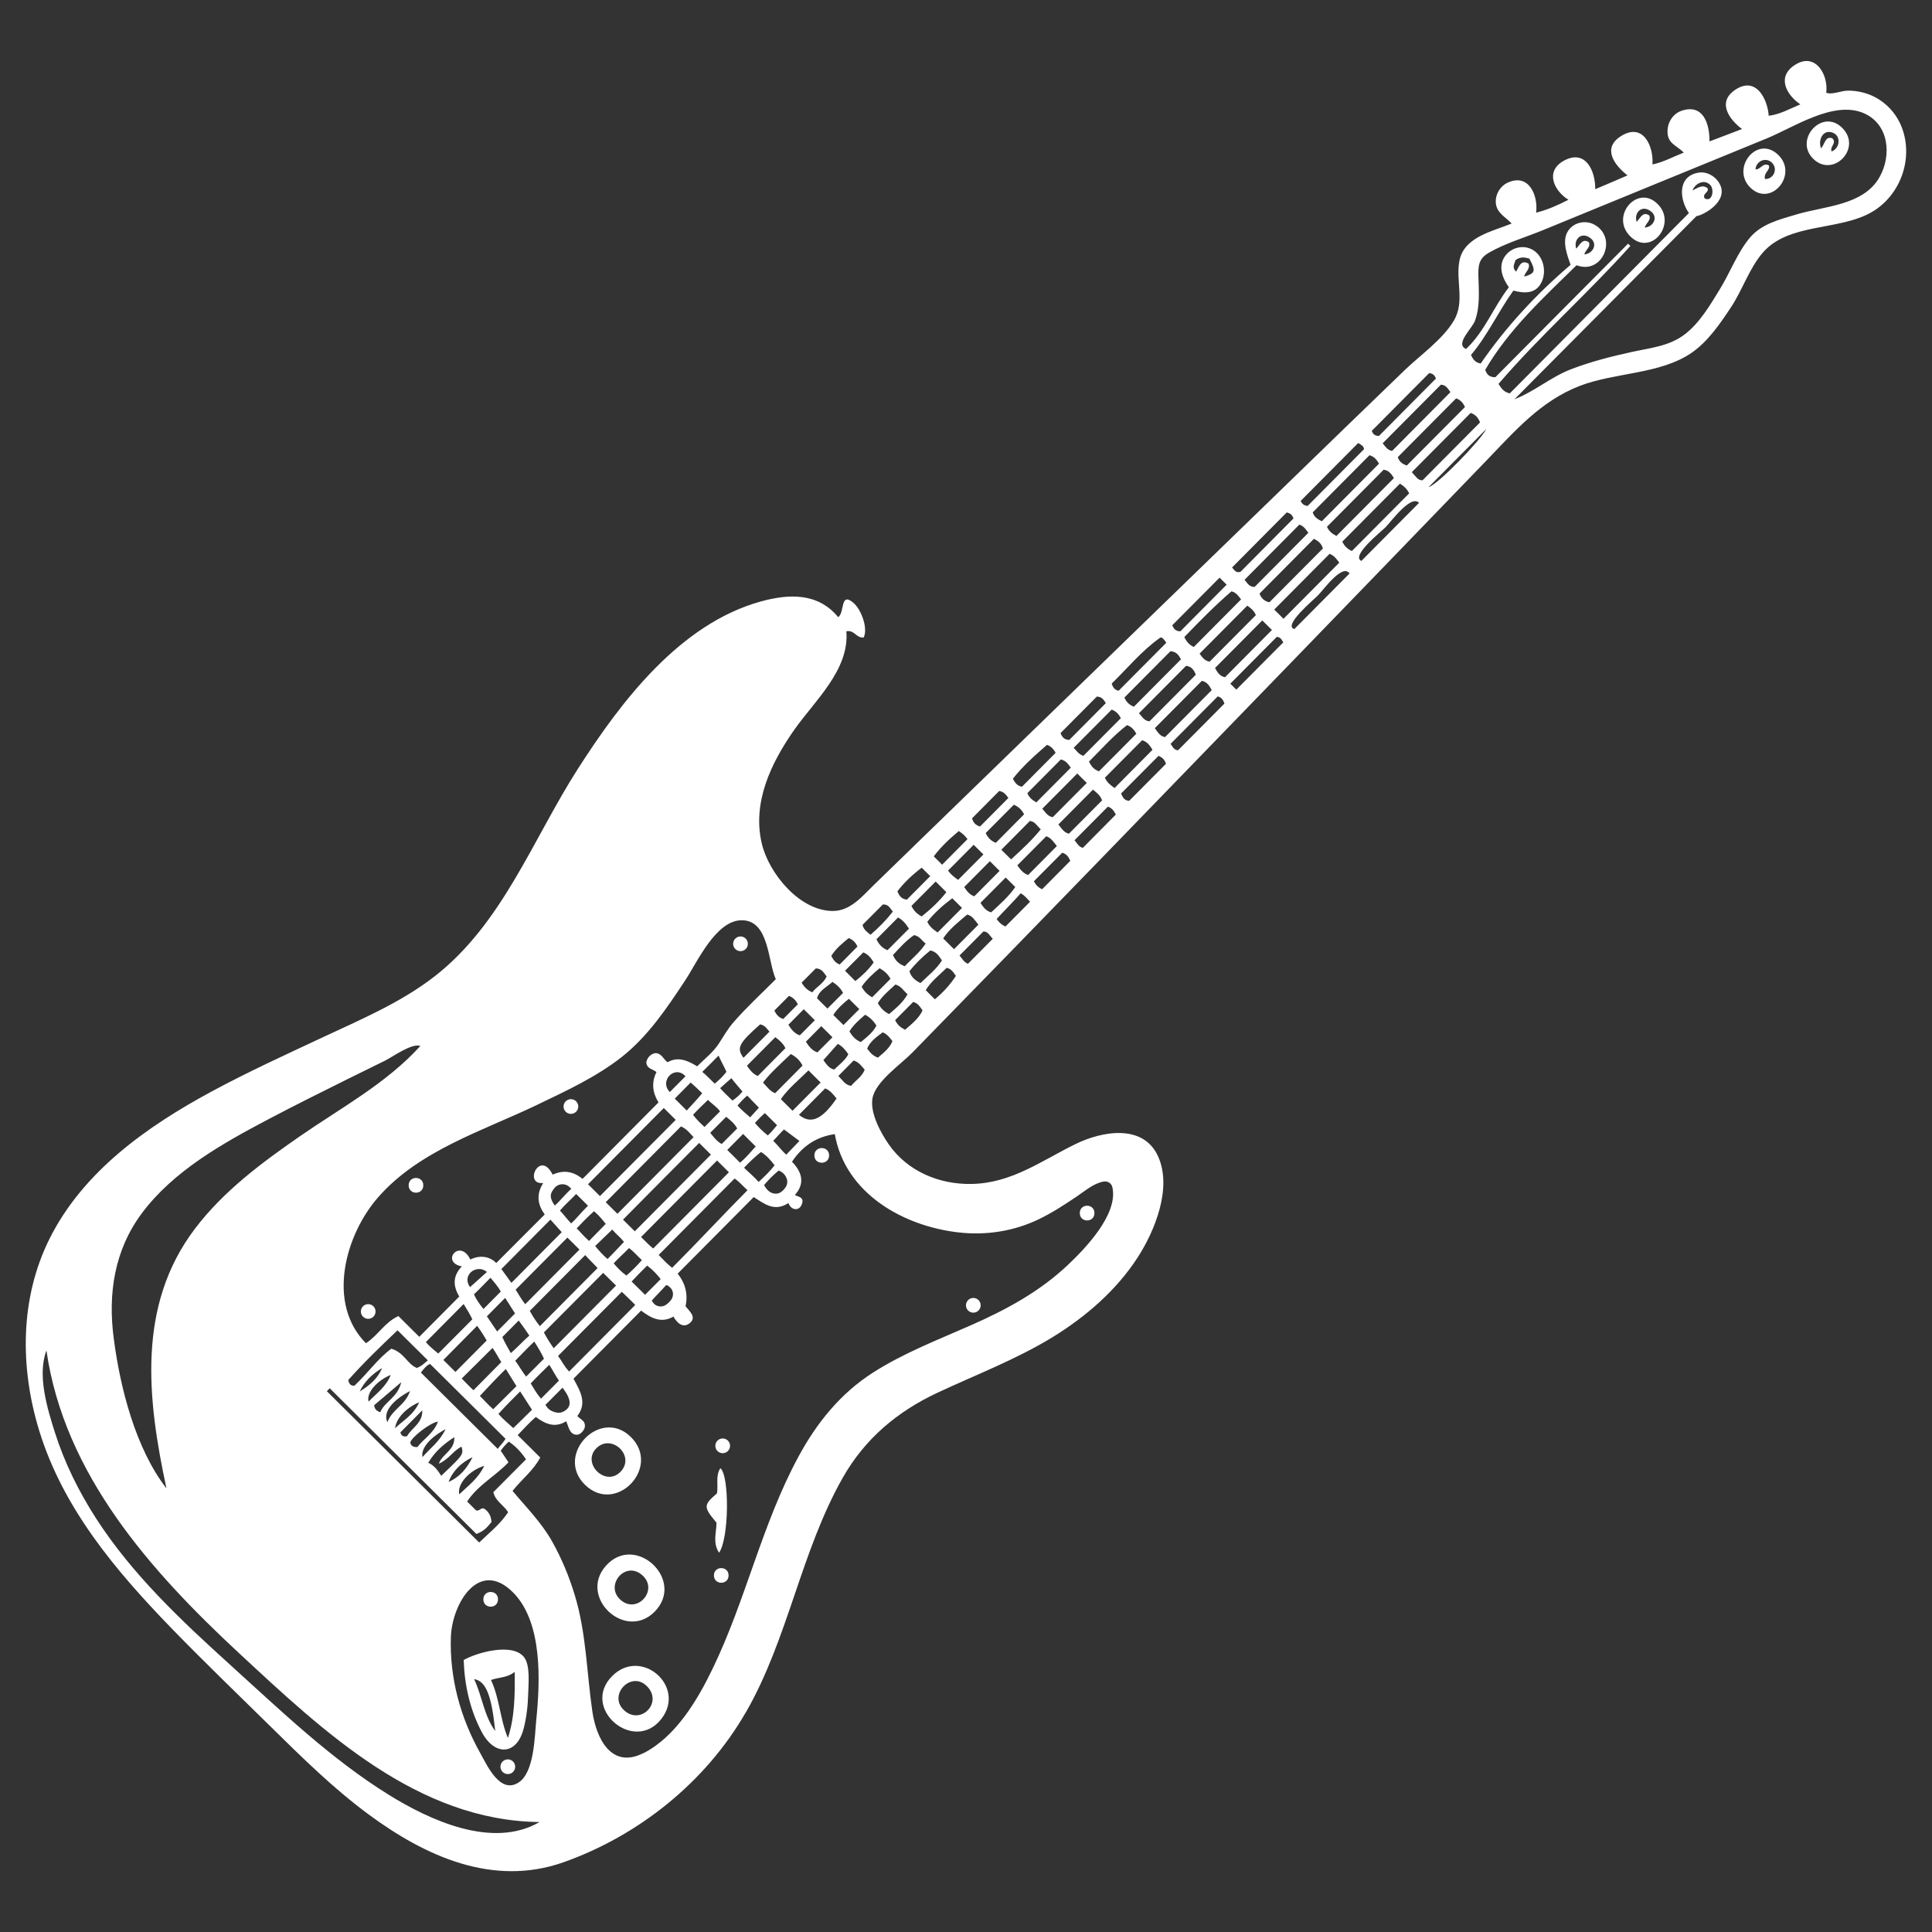 <?xml version="1.0" encoding="UTF-8"?>
<svg width="100pt" height="100pt" version="1.1" viewBox="0 0 100 100" xmlns="http://www.w3.org/2000/svg">
 <rect x="0" y="0" width="100" height="100" fill="#333333" stroke="none"/>
 <path d="m32.645 74.371c-1.578-1.543-3.941 0.934-2.371 2.477 1.609 1.582 3.977-0.91 2.371-2.477zm-1.793 0.605c0.789-0.82 2.07 0.391 1.258 1.211-0.773 0.781-2-0.434-1.258-1.211z" fill="#fff"/>
 <path d="m31.352 81.055c-1.422 1.621 1.004 3.894 2.523 2.375 1.637-1.637-0.996-4.113-2.523-2.375zm0.73 1.719c-0.754-0.73 0.25-1.957 1.105-1.289 0.984 0.766-0.219 2.144-1.105 1.289z" fill="#fff"/>
 <path d="m31.684 86.754c-1.652 1.664 1.137 4.047 2.555 2.207 1.293-1.68-1.055-3.719-2.555-2.207zm0.586 1.738c-0.781-0.777 0.387-2.016 1.199-1.23 0.891 0.859-0.336 2.094-1.199 1.23z" fill="#fff"/>
 <path d="m37.285 75.992c-0.254 0.395-0.105 0.844-0.172 1.301-0.711 0.617-0.711 0.703-0.027 1.52 0 0.504-0.211 1.035 0.133 1.555 0.523-0.738 0.543-4 0.066-4.375z" fill="#fff"/>
 <path d="m84.395 12.246c1.055 1.02 2.363-0.594 1.473-1.613-1.051-1.199-2.582 0.547-1.473 1.613zm1.027-1.328c0.43 0.297 0.176 0.824-0.293 0.863 0.078-0.258 0.336-0.371 0.242-0.625-0.328-0.23-0.457 0.113-0.66 0.328-0.145-0.469 0.254-0.887 0.711-0.566z" fill="#fff"/>
 <path d="m93.836 8.203c1.027 1.043 2.57-0.523 1.523-1.578-1.027-1.043-2.504 0.582-1.523 1.578zm1-1.344c0.484 0.156 0.398 0.828-0.031 0.98-0.113-0.254 0.289-0.43 0.031-0.684-0.371-0.117-0.367 0.285-0.578 0.523-0.164-0.387 0.066-0.988 0.578-0.82z" fill="#fff"/>
 <path d="m90.582 9.695c1.059 1.07 2.504-0.633 1.477-1.66-1.086-1.09-2.477 0.652-1.477 1.66zm1.137-1.27c0.32 0.32 0.086 0.855-0.363 0.84-0.082-0.324 0.266-0.438 0.207-0.695-0.301-0.191-0.422 0.207-0.699 0.199 0.027-0.438 0.539-0.656 0.855-0.344z" fill="#fff"/>
 <path d="m27.094 89.508c0.16-0.602 0.23-1.234 0.246-1.855 0.012-0.504 0.113-1.469-0.219-1.883-0.605-0.758-2.445-0.234-3.121 0.152 0.043 1.301 0.328 2.586 0.941 3.738 0.664 1.242 1.793 1.191 2.152-0.152zm-0.453-2.969c0.012 1.219 0.004 2.332-0.352 3.418-0.41-0.969-0.422-2.027-0.875-3 0.383-0.148 0.816-0.098 1.227-0.418zm-1.008 3.059c-0.582-0.789-0.664-1.777-1.094-2.688 0.617 0.102 0.902 0.836 1.094 2.688z" fill="#fff"/>
 <path d="m38.598 88.645c2.203-3.824 2.852-8.34 5.031-12.172 1.145-2.012 2.824-3.418 4.906-4.391 1.992-0.93 4.062-1.719 5.941-2.867 1.715-1.051 3.316-2.434 4.414-4.137 0.891-1.383 1.781-3.578 1.062-5.203-0.762-1.727-2.914-1.328-4.281-0.66-1.777 0.871-3.301 2.023-5.367 2.066-1.68 0.035-3.324-0.645-4.301-2.047-0.418-0.602-0.977-1.625-0.844-2.383 0.152-0.871 1.473-1.762 2.066-2.371 6.594-6.746 13.148-13.523 19.711-20.297 3.328-3.438 6.656-6.875 9.977-10.32 1.477-1.531 2.824-3.106 4.859-3.891 1.816-0.699 4.148-0.594 5.773-1.703 0.859-0.586 1.496-1.527 2.062-2.383 0.586-0.887 0.945-2.019 1.641-2.816 1.348-1.547 3.938-1.113 5.629-2.09 1.48-0.855 2.172-2.746 1.57-4.359-0.281-0.758-0.867-1.379-1.613-1.695-0.379-0.16-0.793-0.238-1.203-0.234-0.316 0-0.824 0.23-1.105 0.105 0.121-0.922-0.562-2.125-1.625-1.434-0.957 0.621-0.43 1.555 0.285 2.039-0.578 0.242-1.066 0.523-1.637 0.59-0.062-0.879-0.664-2.066-1.734-1.344-0.961 0.648-0.305 1.539 0.352 2.031-0.574 0.219-1.117 0.426-1.684 0.641 0.008-0.871-0.297-1.957-1.426-1.594-0.445 0.145-0.727 0.57-0.746 1.027-0.027 0.684 0.449 0.746 0.84 1.145-0.574 0.227-1.059 0.5-1.621 0.613 0.07-0.918-0.465-2.176-1.605-1.48-1.027 0.629-0.367 1.52 0.316 2.047-0.555 0.242-1.113 0.48-1.672 0.715 0.016-0.898-0.469-2.078-1.59-1.492-1.031 0.539-0.562 1.566 0.203 2.039-0.547 0.281-1.082 0.52-1.672 0.668 0.113-0.887-0.375-2.062-1.477-1.551-0.375 0.172-0.625 0.582-0.613 0.992 0.016 0.566 0.488 0.762 0.824 1.121-0.98 0.402-2.449 0.688-2.699 1.902-0.215 1.051 0.293 2.144-0.297 3.129-0.578 0.973-1.73 1.777-2.539 2.555-1.035 0.996-2.07 1.996-3.102 2.996-7.219 6.996-14.434 14.004-21.648 21.004-0.914 0.887-1.828 1.777-2.742 2.664-0.59 0.574-1.195 1.324-2.094 1.332-1.73 0.012-3.328-1.949-3.691-3.484-0.508-2.133 0.48-4.184 1.68-5.894 1.051-1.5 2.863-3.102 2.695-5.098 0.422-0.086 0.504 0.359 0.898 0.32 0.234-0.484-0.129-1.449-0.531-1.793-0.699-0.594-0.441 0.5-0.789 0.742-1.043-1.273-2.551-1.215-4.008-0.812-4.188 1.16-7.227 5.168-9.457 8.648-2.348 3.66-3.918 8.047-7.457 10.781-1.746 1.348-3.805 2.215-5.789 3.144-1.914 0.895-3.84 1.777-5.703 2.781-3.348 1.805-6.664 4.141-8.406 7.629-1.539 3.086-1.535 6.668-0.539 9.922 1.238 4.043 3.969 7.266 6.859 10.25 1.68 1.73 3.418 3.402 5.137 5.094 1.617 1.59 3.234 3.188 5.062 4.535 2.93 2.164 6.422 3.754 10.062 2.481 3.91-1.379 7.375-4.156 9.449-7.754zm2.125-27.637c0.051 0.148 0.027 0.312-0.059 0.441-0.07 0.105-0.152 0.195-0.254 0.262-0.195 0.125-0.449 0.086-0.625-0.066-0.102-0.086-0.184-0.195-0.234-0.312 0.25-0.289 0.477-0.52 0.754-0.746 0.227 0.09 0.352 0.238 0.418 0.422zm-14.422 17.266c-0.395 0.594-0.945 1.039-1.5 1.566-2.644-2.629-5.266-5.231-7.883-7.832 0.051-0.051 0.098-0.102 0.148-0.152 2.531 2.516 5.062 5.027 7.594 7.543 0.469-0.18 0.609-0.43 0.777-0.617-0.012-0.324-0.152-0.531-0.352-0.68-0.188-0.117-0.27 0.152-0.449 0.07-0.141-0.137-0.293-0.289-0.457-0.453 0.551-0.844 1.461-1.316 2.141-2.031-0.156-0.23-0.273-0.406-0.402-0.598 0.121-0.18 0.25-0.316 0.418-0.473 0.359 0.246 0.633 0.535 0.891 0.918-0.578 0.582-1.141 1.145-1.691 1.699 0.109 0.477 0.535 0.66 0.766 1.039zm-4.156-7.863c-0.266 0.227-0.34 0.301-0.566 0.395-0.496-0.191-0.66-0.805-1.324-0.996-0.691 0.5-1.227 1.277-1.906 1.91-0.18 0.02-0.277-0.066-0.324-0.289 0.785-0.883 1.652-1.723 2.551-2.574 0.547 0.539 1.062 1.051 1.57 1.555zm2.184-3.789c-0.457-0.629 0.352-1.227 0.875-0.785-0.305 0.273-0.582 0.523-0.875 0.785zm4.387-4.223c-0.344-0.48-0.195-0.676-0.02-0.902 0.191-0.242 0.547-0.273 0.773-0.062 0.035 0.031 0.066 0.062 0.102 0.098-0.316 0.281-0.582 0.629-0.855 0.867zm5.953-5.875c-0.566-0.582 0.258-1.426 0.812-0.816-0.262 0.262-0.52 0.523-0.812 0.816zm-14.988 16.574c-0.207-0.078-0.289-0.168-0.316-0.363 0.406-0.348 0.84-0.711 1.402-1.191-0.18 0.797-0.863 1-1.086 1.555zm-0.602-0.551c-0.129-0.441 0.41-1.078 1.148-1.383-0.242 0.617-0.734 0.949-1.148 1.383zm-0.461-0.527c0.25-0.527 0.66-0.906 1.156-1.207-0.227 0.551-0.66 0.91-1.156 1.207zm54.32-46.484c-1.004 1.008-1.988 2-2.965 2.984-0.238-0.105-0.383-0.254-0.496-0.484 0.984-0.988 1.969-1.98 2.984-3.004 0.238 0.148 0.379 0.301 0.477 0.504zm0.137-1.098c1.055-1.059 2.055-2.066 3.047-3.066 0.25 0.09 0.387 0.242 0.484 0.492-0.977 0.984-1.965 1.977-2.977 2.996-0.25 0.012-0.355-0.219-0.555-0.422zm-3.754 4.684c-0.949 0.957-1.906 1.918-2.887 2.906-0.191-0.188-0.324-0.324-0.48-0.477 0.969-0.977 1.926-1.938 2.867-2.887 0.242 0.102 0.352 0.262 0.5 0.457zm-18.02 18.102c-0.266-0.078-0.402-0.262-0.551-0.492 0.422-0.426 0.844-0.848 1.305-1.312 0.176 0.176 0.324 0.324 0.496 0.492-0.355 0.516-0.812 0.902-1.25 1.312zm14.535-14.617c-0.816 0.82-1.617 1.629-2.43 2.445-0.262-0.047-0.387-0.238-0.516-0.477 0.801-0.809 1.605-1.613 2.445-2.461 0.195 0.191 0.332 0.324 0.5 0.492zm-3.117 3.113c-0.797 0.801-1.602 1.609-2.414 2.43-0.25-0.031-0.371-0.238-0.531-0.461 0.816-0.82 1.633-1.641 2.434-2.449 0.277 0.066 0.387 0.246 0.512 0.48zm-3.066 3.09c-0.645 0.648-1.289 1.301-1.965 1.98-0.223-0.164-0.391-0.293-0.5-0.535 0.637-0.641 1.281-1.293 1.93-1.941 0.258 0.078 0.395 0.262 0.535 0.496zm-2.609 2.617c-0.562 0.566-1.133 1.141-1.715 1.723-0.254-0.051-0.375-0.258-0.547-0.477 0.586-0.59 1.168-1.176 1.789-1.801 0.207 0.168 0.379 0.297 0.473 0.555zm-2.34 2.363c-0.531 0.535-1.008 1.016-1.488 1.5-0.262-0.09-0.398-0.277-0.559-0.5 0.492-0.496 0.984-0.992 1.496-1.504 0.246 0.074 0.363 0.277 0.551 0.504zm-4.062 4.07c-0.438 0.441-0.844 0.848-1.262 1.27-0.191-0.188-0.367-0.363-0.562-0.559 0.344-0.512 0.809-0.859 1.242-1.234 0.273 0.066 0.387 0.285 0.582 0.523zm-2.492 1.336c0.309 0.055 0.441 0.273 0.605 0.516-0.289 0.457-0.711 0.785-1.113 1.172-0.297-0.156-0.488-0.32-0.57-0.617 0.316-0.395 0.68-0.75 1.078-1.07zm-1.805 1.762c0.305 0.082 0.418 0.328 0.629 0.504-0.242 0.441-0.609 0.723-0.953 1.027-0.27-0.133-0.438-0.316-0.586-0.566 0.238-0.383 0.586-0.66 0.91-0.965zm-1.566 1.566c0.266 0.141 0.434 0.328 0.586 0.559-0.188 0.371-0.508 0.602-0.809 0.855-0.281-0.117-0.441-0.305-0.59-0.551 0.211-0.348 0.512-0.605 0.812-0.863zm-1.602 2.836c-0.27-0.059-0.387-0.262-0.559-0.488 0.246-0.277 0.492-0.555 0.746-0.84 0.234 0.121 0.398 0.309 0.547 0.539-0.18 0.324-0.473 0.539-0.734 0.789zm-0.703 0.672c-0.48 0.484-0.953 0.961-1.453 1.461-0.199-0.195-0.387-0.387-0.605-0.602 0.402-0.574 0.934-0.992 1.43-1.488 0.23 0.234 0.41 0.414 0.629 0.629zm-2.254 2.207c-0.16 0.191-0.281 0.348-0.477 0.531-0.273-0.215-0.473-0.414-0.668-0.648 0.168-0.172 0.281-0.305 0.516-0.508 0.203 0.199 0.406 0.402 0.629 0.625zm-1.105 1.102c-0.277 0.301-0.496 0.578-0.809 0.84-0.227-0.223-0.422-0.418-0.664-0.66 0.285-0.285 0.539-0.543 0.82-0.828 0.223 0.223 0.43 0.426 0.652 0.648zm-1.387 1.336c-1.305 1.312-2.606 2.625-3.918 3.945-0.207-0.164-0.398-0.367-0.629-0.594 1.309-1.316 2.613-2.629 3.934-3.961 0.211 0.211 0.395 0.391 0.613 0.609zm-4.504 4.547c-0.262 0.297-0.523 0.559-0.801 0.797-0.281-0.199-0.461-0.402-0.66-0.629 0.227-0.254 0.523-0.508 0.797-0.793 0.234 0.176 0.438 0.414 0.664 0.625zm-6.555 5.207c0.32-0.328 0.652-0.676 0.984-0.992 0.211 0.332 0.352 0.559 0.504 0.887-0.301 0.305-0.637 0.637-0.926 0.926-0.238-0.305-0.359-0.555-0.562-0.82zm0.062 1.316c-0.398 0.398-0.824 0.816-1.203 1.195-0.289-0.254-0.441-0.445-0.691-0.688 0.441-0.469 0.84-0.906 1.344-1.395 0.207 0.336 0.375 0.602 0.551 0.887zm1.422-2.781c1.023-1.031 2.074-2.082 3.066-3.082 0.254 0.254 0.43 0.426 0.668 0.656-1.07 1.074-2.129 2.144-3.227 3.246-0.207-0.297-0.375-0.559-0.508-0.82zm44.664-44.871c-0.254-0.086-0.391-0.207-0.469-0.434 1.008-1.012 2.019-2.031 3.023-3.043 0.234 0.09 0.352 0.23 0.457 0.449-1 1-1.996 2.004-3.012 3.027zm-0.668 0.652c-0.984 0.992-1.973 1.984-2.977 2.996-0.246-0.133-0.391-0.258-0.488-0.477 0.977-0.984 1.965-1.977 2.934-2.953 0.289 0.043 0.398 0.223 0.531 0.434zm-3.676 3.641c-0.922 0.93-1.855 1.867-2.773 2.789-0.281-0.074-0.422-0.219-0.508-0.453 0.934-0.941 1.867-1.883 2.816-2.836 0.262 0.133 0.395 0.266 0.465 0.5zm-3.469 3.449c-0.805 0.812-1.609 1.621-2.394 2.41-0.27-0.047-0.371-0.219-0.52-0.414 0.812-0.816 1.629-1.641 2.469-2.484 0.211 0.141 0.348 0.273 0.445 0.488zm-3.109 3.086c-0.793 0.801-1.598 1.605-2.394 2.41-0.273-0.016-0.371-0.223-0.547-0.418 0.84-0.844 1.645-1.656 2.438-2.453 0.285 0.043 0.406 0.211 0.504 0.461zm-8.023 8c-0.457 0.566-0.973 1.039-1.539 1.559-0.195-0.191-0.332-0.328-0.504-0.5 0.496-0.496 0.988-0.992 1.477-1.488 0.27 0.027 0.355 0.246 0.566 0.43zm0.078-1.066c0.586-0.59 1.172-1.18 1.809-1.82 0.184 0.18 0.32 0.316 0.492 0.488-0.594 0.598-1.18 1.188-1.762 1.773-0.258-0.047-0.371-0.238-0.539-0.441zm4.867-3.879c-0.641 0.648-1.289 1.301-1.934 1.945-0.25-0.09-0.391-0.242-0.516-0.504 0.641-0.637 1.246-1.332 1.969-1.887 0.238 0.09 0.359 0.234 0.48 0.445zm-7.078 7.098c-0.441 0.445-0.871 0.879-1.309 1.316-0.238-0.078-0.379-0.258-0.523-0.48 0.434-0.438 0.863-0.871 1.328-1.336 0.199 0.195 0.336 0.332 0.504 0.5zm-1.945 1.918c-0.426 0.426-0.836 0.844-1.262 1.27-0.266-0.176-0.422-0.32-0.535-0.551 0.363-0.461 0.801-0.852 1.293-1.219 0.176 0.172 0.324 0.32 0.504 0.5zm-2.484 1.406c0.297 0.055 0.395 0.285 0.602 0.438-0.309 0.473-0.719 0.785-1.082 1.176-0.32-0.125-0.492-0.301-0.609-0.582 0.34-0.371 0.68-0.75 1.09-1.031zm-1.781 1.715c0.25 0.145 0.434 0.309 0.562 0.551-0.32 0.324-0.637 0.641-0.949 0.953-0.246-0.141-0.414-0.301-0.543-0.547 0.25-0.367 0.582-0.668 0.93-0.957zm-1.59 1.582c0.199 0.199 0.371 0.371 0.539 0.535-0.289 0.293-0.543 0.547-0.82 0.824-0.188-0.188-0.348-0.344-0.527-0.523 0.227-0.348 0.512-0.594 0.809-0.836zm-0.852 1.992c-0.266 0.266-0.516 0.52-0.777 0.781-0.273-0.09-0.438-0.301-0.598-0.551 0.258-0.262 0.508-0.512 0.797-0.805 0.223 0.219 0.387 0.383 0.578 0.574zm-1.547 1.465c-0.465 0.465-0.93 0.934-1.418 1.43-0.273-0.102-0.422-0.336-0.629-0.551 0.43-0.555 0.934-0.988 1.441-1.477 0.285 0.156 0.465 0.328 0.605 0.598zm-15.539 14.051c0.266-0.27 0.535-0.539 0.848-0.855 0.227 0.301 0.328 0.457 0.551 0.781-0.309 0.262-0.605 0.602-0.961 0.906-0.16-0.293-0.34-0.594-0.438-0.832zm-1.496 2.754c-0.215-0.199-0.387-0.387-0.605-0.609 0.504-0.508 1.07-1.051 1.594-1.582 0.176 0.246 0.301 0.504 0.453 0.734-0.48 0.488-0.984 0.996-1.441 1.457zm1.641-4.781c0.188 0.289 0.344 0.535 0.512 0.805-0.309 0.309-0.594 0.598-0.926 0.934-0.188-0.277-0.348-0.516-0.531-0.785 0.34-0.344 0.625-0.629 0.945-0.953zm13.934-14.871c0.258-0.258 0.512-0.516 0.758-0.762 0.223 0.09 0.348 0.23 0.461 0.434-0.25 0.25-0.5 0.504-0.758 0.762-0.23-0.066-0.359-0.227-0.461-0.434zm-13.391 14.445c0.902-0.91 1.781-1.793 2.68-2.695 0.262 0.262 0.445 0.441 0.625 0.621-0.934 0.938-1.891 1.902-2.809 2.828-0.246-0.312-0.352-0.543-0.496-0.754zm3.16-3.172c0.203-0.215 0.602-0.633 0.898-0.887 0.273 0.234 0.41 0.41 0.605 0.656-0.285 0.289-0.59 0.605-0.863 0.883-0.277-0.242-0.445-0.461-0.641-0.652zm1.504-1.355c1.309-1.32 2.609-2.629 3.894-3.922 0.316 0.137 0.453 0.359 0.652 0.555-1.312 1.32-2.602 2.617-3.941 3.969-0.234-0.234-0.414-0.41-0.605-0.602zm4.519-4.523c0.25-0.273 0.492-0.5 0.773-0.773 0.172 0.184 0.441 0.344 0.625 0.594-0.258 0.262-0.512 0.516-0.805 0.809-0.211-0.199-0.387-0.355-0.594-0.629zm1.402-1.379c0.215-0.188 0.395-0.359 0.582-0.516 0.164 0.219 0.398 0.477 0.574 0.691-0.16 0.191-0.316 0.332-0.52 0.465-0.227-0.219-0.449-0.422-0.637-0.641zm1.387-1.16c0.477-0.48 0.957-0.965 1.469-1.48 0.234 0.18 0.41 0.332 0.523 0.57-0.48 0.484-0.961 0.965-1.43 1.441-0.27-0.117-0.406-0.312-0.562-0.531zm2.144-2.121c0.258-0.262 0.508-0.512 0.797-0.805 0.219 0.219 0.387 0.383 0.574 0.57-0.266 0.266-0.516 0.52-0.777 0.781-0.27-0.086-0.434-0.293-0.594-0.547zm1.484-1.371c0.102-0.398 0.48-0.566 0.801-0.848 0.25 0.168 0.418 0.324 0.547 0.57-0.262 0.262-0.523 0.527-0.809 0.812-0.172-0.176-0.336-0.336-0.539-0.535zm1.449-1.426c0.324-0.328 0.637-0.641 0.945-0.949 0.258 0.105 0.395 0.285 0.539 0.516-0.266 0.383-0.598 0.688-0.949 0.969-0.211-0.211-0.359-0.359-0.535-0.535zm1.625-1.629c0.375-0.375 0.746-0.75 1.121-1.129 0.254 0.145 0.41 0.336 0.562 0.582-0.363 0.367-0.723 0.727-1.109 1.113-0.289-0.117-0.445-0.305-0.574-0.566zm-17.941 19.234c0.961-0.969 1.914-1.93 2.867-2.887 0.23 0.258 0.434 0.441 0.641 0.672-0.969 0.977-2 2.012-2.988 3.008-0.293-0.375-0.387-0.559-0.52-0.793zm3.383-3.356c0.254-0.254 0.613-0.582 0.883-0.852 0.227 0.262 0.41 0.387 0.609 0.637-0.32 0.332-0.551 0.594-0.852 0.887-0.25-0.211-0.465-0.461-0.641-0.672zm5.383-5.336c0.211 0.211 0.391 0.387 0.609 0.605-1.297 1.305-2.598 2.613-3.941 3.969-0.223-0.223-0.402-0.398-0.609-0.605 1.316-1.332 2.617-2.641 3.941-3.969zm22.012-23.055c0.801-0.809 1.605-1.613 2.383-2.398 0.309 0.027 0.426 0.199 0.543 0.422-0.812 0.82-1.629 1.641-2.438 2.453-0.25-0.105-0.395-0.25-0.488-0.477zm-21.438 22.531c0.262-0.266 0.523-0.527 0.824-0.828 0.227 0.18 0.426 0.34 0.57 0.602-0.266 0.266-0.527 0.531-0.801 0.805-0.246-0.133-0.398-0.336-0.594-0.578zm1.41-1.414c0.184-0.191 0.285-0.332 0.504-0.512 0.16 0.16 0.383 0.406 0.605 0.625-0.168 0.184-0.305 0.34-0.453 0.5-0.266-0.23-0.449-0.379-0.656-0.613zm33.879-33.879c-0.25-0.055-0.344-0.223-0.484-0.398 1.023-1.031 2.023-2.039 3.012-3.031 0.27 0.012 0.352 0.199 0.496 0.383-0.996 1.008-2 2.016-3.023 3.047zm-0.672 0.656c-0.98 0.988-1.965 1.977-2.965 2.984-0.258-0.125-0.402-0.246-0.469-0.461 0.984-0.988 1.969-1.98 2.938-2.957 0.258 0.074 0.367 0.23 0.496 0.434zm-3.66 3.582c-0.949 0.957-1.875 1.887-2.781 2.801-0.273 0-0.367-0.18-0.52-0.371 0.938-0.941 1.875-1.887 2.836-2.856 0.242 0.086 0.336 0.25 0.465 0.426zm-3.481 3.445c-0.812 0.82-1.617 1.629-2.449 2.465-0.223-0.113-0.359-0.246-0.488-0.516 0.777-0.809 1.582-1.629 2.441-2.367 0.258 0.07 0.352 0.242 0.496 0.418zm-6.223 6.148c-0.648 0.656-1.297 1.305-1.938 1.949-0.25-0.078-0.34-0.25-0.504-0.414 0.668-0.672 1.316-1.324 1.965-1.977 0.234 0.082 0.367 0.238 0.477 0.441zm-2.59 2.562c-0.582 0.586-1.168 1.172-1.785 1.797-0.219-0.125-0.379-0.258-0.465-0.477 0.586-0.59 1.172-1.18 1.734-1.746 0.27 0.07 0.371 0.234 0.516 0.426zm-2.418 2.414c-0.484 0.488-0.977 0.98-1.465 1.477-0.254-0.102-0.41-0.262-0.523-0.508 0.48-0.48 0.957-0.965 1.457-1.465 0.266 0.117 0.406 0.266 0.531 0.496zm-2.106 2.078c-0.441 0.445-0.871 0.879-1.309 1.316-0.211-0.148-0.363-0.266-0.523-0.48 0.434-0.438 0.863-0.871 1.328-1.336 0.199 0.199 0.336 0.332 0.504 0.5zm-1.918 1.953c-0.379 0.484-0.812 0.883-1.277 1.254-0.258-0.129-0.418-0.312-0.531-0.543 0.414-0.414 0.816-0.82 1.254-1.262 0.223 0.219 0.371 0.367 0.555 0.551zm22.387-23.613c-0.215-0.012-0.305-0.09-0.367-0.266 0.988-0.996 1.992-2.004 2.969-2.988 0.203 0.023 0.285 0.113 0.352 0.281-0.973 0.98-1.961 1.977-2.953 2.973zm-0.77 0.684c-0.988 0.992-1.973 1.984-2.918 2.938-0.223-0.027-0.293-0.129-0.363-0.258 0.992-1 1.977-1.988 2.981-3 0.184 0.105 0.289 0.176 0.301 0.32zm-3.648 3.582c-0.914 0.922-1.844 1.855-2.746 2.766-0.227 0.066-0.309-0.07-0.434-0.227 0.938-0.945 1.879-1.891 2.828-2.848 0.207 0.051 0.285 0.141 0.352 0.309zm-3.461 3.43c-0.816 0.82-1.617 1.629-2.398 2.414-0.258-0.004-0.348-0.145-0.418-0.312 0.805-0.809 1.605-1.613 2.449-2.465 0.164 0.164 0.25 0.25 0.367 0.363zm-3.449 2.75c0.098-0.07 0.219 0.098 0.324 0.258-0.809 0.812-1.625 1.633-2.469 2.484-0.191-0.047-0.289-0.148-0.355-0.375 0.809-0.785 1.543-1.688 2.5-2.367zm-2.805 3.383c-0.633 0.637-1.266 1.273-1.891 1.902-0.262-0.004-0.371-0.145-0.453-0.352 0.637-0.641 1.27-1.277 1.879-1.891 0.266 0.012 0.352 0.164 0.465 0.34zm-2.598 2.57c-0.578 0.582-1.164 1.172-1.742 1.754-0.242-0.039-0.352-0.191-0.473-0.41 0.508-0.648 1.129-1.199 1.77-1.758 0.234 0.098 0.34 0.23 0.445 0.414zm-2.445 2.336c-0.488 0.492-0.98 0.984-1.469 1.48-0.219-0.066-0.348-0.188-0.41-0.426 0.457-0.461 0.922-0.93 1.402-1.414 0.25 0.039 0.34 0.188 0.477 0.359zm-2.117 2.133c-0.418 0.422-0.914 0.918-1.316 1.324-0.152-0.168-0.289-0.281-0.43-0.434 0.371-0.492 0.82-0.914 1.297-1.309 0.191 0.129 0.297 0.215 0.449 0.418zm-2.371 1.477c0.172 0.172 0.289 0.289 0.441 0.438-0.418 0.418-0.82 0.824-1.207 1.215-0.289-0.031-0.398-0.203-0.492-0.43 0.352-0.457 0.77-0.852 1.258-1.223zm-1.492 2.269c-0.352 0.457-0.727 0.828-1.156 1.203-0.207-0.164-0.363-0.277-0.414-0.512 0.352-0.352 0.711-0.715 1.051-1.055 0.312-0.02 0.367 0.211 0.52 0.363zm-1.832 1.812c-0.305 0.309-0.613 0.617-0.922 0.93-0.211-0.086-0.324-0.23-0.434-0.441 0.23-0.379 0.57-0.652 0.902-0.926 0.227 0.09 0.352 0.223 0.453 0.438zm-1.598 1.551c-0.16 0.363-0.52 0.531-0.742 0.82-0.25-0.109-0.402-0.254-0.551-0.5 0.262-0.262 0.5-0.5 0.734-0.738 0.285 0 0.406 0.199 0.559 0.418zm-3.438 2.477c0.25 0.055 0.344 0.219 0.48 0.379-0.465 0.465-0.902 0.906-1.344 1.352-0.371-0.508-0.25-0.746 0.863-1.73zm-14.156 16.363c-0.539 0.543-1.074 1.082-1.617 1.629-0.262-0.258-0.441-0.438-0.625-0.621 0.586-0.59 1.188-1.207 1.746-1.766 0.234 0.312 0.332 0.488 0.496 0.758zm0.977 5.09c-0.137 0.215-0.234 0.293-0.406 0.52-1.332-1.324-2.637-2.617-3.977-3.949 0.145-0.184 0.27-0.355 0.473-0.449 1.301 1.285 2.59 2.57 3.91 3.879zm47.281-48.445c-1 1.004-1.992 2.004-2.984 3.004-0.562-0.254 1.02-1.512 1.242-1.734 0.301-0.301 1.32-1.719 1.742-1.27zm0.492-0.812c0.996-1.004 1.996-2.008 2.992-3.012-0.328 0.625-2.519 2.883-2.992 3.012zm-22.355 22.352c0.406-0.449 0.875-0.902 1.246-1.332 0.219 0.121 0.301 0.254 0.484 0.438-0.461 0.465-0.867 0.875-1.273 1.281-0.191-0.082-0.332-0.203-0.457-0.387zm-0.199 1.023c-0.418 0.422-0.836 0.84-1.285 1.293-0.219-0.082-0.293-0.266-0.438-0.426 0.43-0.434 0.836-0.84 1.238-1.246 0.242 0 0.312 0.207 0.484 0.379zm2.555-2.566c-0.211-0.09-0.32-0.215-0.43-0.41 0.48-0.484 0.973-0.98 1.469-1.477 0.215 0.059 0.324 0.199 0.418 0.418-0.473 0.48-0.953 0.961-1.457 1.469zm2.106-2.141c-0.207-0.047-0.289-0.223-0.43-0.395 0.582-0.586 1.141-1.148 1.727-1.738 0.203 0.074 0.309 0.207 0.41 0.41-0.559 0.566-1.129 1.137-1.707 1.723zm2.398-2.434c-0.23-0.008-0.332-0.16-0.418-0.379 0.633-0.637 1.27-1.277 1.938-1.949 0.195 0.086 0.32 0.195 0.383 0.414-0.621 0.625-1.258 1.27-1.902 1.914zm2.531-2.617c-0.188 0-0.27-0.156-0.387-0.332 0.797-0.805 1.602-1.613 2.441-2.457 0.172 0.055 0.277 0.148 0.344 0.375-0.781 0.785-1.582 1.59-2.398 2.414zm3.016-3.137c-0.105-0.105-0.195-0.195-0.312-0.309 0.816-0.82 1.617-1.629 2.406-2.422 0.18 0.008 0.242 0.121 0.336 0.285-0.805 0.812-1.617 1.629-2.43 2.445zm3.004-3.137c-0.621-0.164 1.012-1.531 1.203-1.723 0.301-0.301 1.285-1.691 1.652-1.152-0.926 0.934-1.875 1.891-2.856 2.875zm-17.996 17.535c0.25 0.059 0.34 0.23 0.477 0.418-0.289 0.438-0.633 0.832-1.09 1.211-0.184-0.184-0.32-0.316-0.473-0.473 0.289-0.473 0.723-0.789 1.086-1.156zm-2.156 3.207c-0.25-0.129-0.402-0.266-0.512-0.5 0.309-0.309 0.617-0.621 0.934-0.941 0.238 0.062 0.352 0.242 0.484 0.441-0.195 0.41-0.543 0.688-0.906 1zm-1.156 0.133c0.234 0.098 0.359 0.266 0.504 0.457-0.148 0.363-0.453 0.594-0.75 0.852-0.285-0.102-0.41-0.273-0.559-0.469 0.16-0.383 0.492-0.605 0.805-0.84zm-16.805 16.75c1.113-1.121 2.203-2.219 3.301-3.32 0.301 0.293 0.441 0.414 0.695 0.68-1.141 1.148-2.277 2.293-3.422 3.445-0.277-0.297-0.367-0.535-0.574-0.805zm0.047 1.277c-0.332 0.336-0.621 0.625-0.93 0.934-0.258-0.309-0.363-0.52-0.531-0.789 0.305-0.328 0.652-0.66 0.961-0.965 0.211 0.332 0.309 0.547 0.5 0.82zm5.266-5.254c-0.262 0.262-0.512 0.516-0.809 0.812-0.246-0.246-0.484-0.48-0.695-0.688 0.219-0.234 0.516-0.543 0.805-0.824 0.297 0.227 0.516 0.461 0.699 0.699zm-0.105-1.25c1.305-1.316 2.598-2.617 3.93-3.957 0.285 0.199 0.406 0.371 0.668 0.605-1.293 1.305-2.578 2.691-3.902 4.019-0.285-0.234-0.453-0.418-0.695-0.668zm-6.555 8.012c-0.332 0.336-0.648 0.629-0.969 0.949-0.297-0.277-0.512-0.438-0.77-0.734 0.344-0.383 0.688-0.727 1.125-1.164 0.223 0.348 0.414 0.645 0.613 0.949zm10.977-12.527c0.234-0.254 0.574-0.578 0.875-0.816 0.277 0.168 0.52 0.445 0.703 0.688-0.258 0.34-0.555 0.609-0.824 0.863-0.266-0.301-0.512-0.492-0.754-0.734zm1.508-1.395c0.234-0.238 0.336-0.375 0.559-0.586 0.25 0.188 0.512 0.383 0.797 0.594-0.23 0.234-0.469 0.492-0.684 0.711-0.262-0.242-0.41-0.461-0.672-0.719zm1.332-1.344c0.469-0.469 0.902-0.906 1.355-1.367 0.27 0.102 0.426 0.32 0.59 0.523-0.742 1.082-1.328 1.355-1.945 0.844zm2.699-1.5c-0.309-0.039-0.441-0.293-0.66-0.512 0.297-0.297 0.547-0.551 0.793-0.801 0.273 0.09 0.402 0.285 0.57 0.477-0.133 0.355-0.457 0.543-0.703 0.836zm44.188-45.926c-0.164-0.258 0.234-0.309 0.145-0.531-0.25-0.211-0.488-0.035-0.781 0.109 0.125-0.359 0.625-0.617 0.934-0.262 0.191 0.219 0.105 0.875-0.297 0.684zm-63.176 65.594c-0.328 0.676-0.824 1.02-1.293 1.473-0.125-0.516 0.516-1.238 1.293-1.473zm-1.848 0.832c0.234-0.605 0.676-1.004 1.242-1.281-0.277 0.566-0.656 1.027-1.242 1.281zm-0.379-0.316c-0.184-0.285-0.344-0.523-0.672-0.676 0.34-0.566 0.77-0.945 1.348-1.324 0.035 0.684-0.613 0.852-0.801 1.371 0.512-0.211 0.746-0.676 1.176-0.879 0.105 0.406 0.105 0.406-1.051 1.508zm-0.969-0.969c-0.098-0.441 0.387-1.016 1.195-1.445-0.316 0.652-0.793 0.98-1.195 1.445zm-0.262-0.52c-0.215 0.012-0.332-0.055-0.371-0.227 0.016-0.238 1.023-1.039 1.434-1.09-0.234 0.629-0.758 0.898-1.062 1.316zm-0.539-0.559c-0.211 0.043-0.309-0.043-0.344-0.199 0.387-0.387 0.758-0.762 1.133-1.141 0.023 0.672-0.547 0.898-0.789 1.34zm-0.617-0.414c0.051-0.516 0.586-1.066 1.246-1.344-0.289 0.664-0.836 0.938-1.246 1.344zm-0.398-0.312c-0.242-0.504 0.23-1.113 1.168-1.613-0.234 0.734-0.926 0.941-1.168 1.613zm9.051-0.523c-0.223 0.098-0.605-0.031-0.758-0.215-0.039-0.047-0.078-0.102-0.117-0.156l0.887-0.891c0.535 0.688 0.449 1.059-0.012 1.262zm47.418-58.746c-0.016-0.605 0.012-0.961 0.559-1.273 0.859-0.492 1.887-0.789 2.805-1.168 3.848-1.582 7.699-3.156 11.551-4.734 1.406-0.574 3.473-1.988 5.035-1.309 1.309 0.57 1.449 2.184 0.812 3.309-0.832 1.473-2.844 1.492-4.297 1.93-0.875 0.262-1.816 0.484-2.426 1.219-0.633 0.762-1.012 1.789-1.531 2.633-0.512 0.84-1.074 1.801-1.879 2.394-0.789 0.578-1.754 0.668-2.684 0.871-1.07 0.234-2.133 0.504-3.156 0.898-1.043 0.402-1.891 1.156-2.922 1.551 3.152-3.172 6.301-6.344 9.422-9.48 0.324-0.031 1.691-0.754 1.199-1.668-0.211-0.391-0.664-0.66-1.113-0.578-1.086 0.195-0.969 1.387-0.48 2.09-3.098 3.117-6.195 6.234-9.27 9.332-0.305-0.066-0.422-0.242-0.586-0.488 2.141-2.496 4.629-4.688 6.828-7.144-0.039-0.039-0.082-0.078-0.121-0.117-2.305 2.32-4.613 4.641-6.871 6.914-0.336-0.004-0.438-0.156-0.523-0.383 1.223-2.094 2.996-3.715 4.727-5.414 1.352 0.512 2.148-1.422 0.93-2.098-0.477-0.266-1.121-0.117-1.398 0.371-0.289 0.504-0.012 1.211 0.16 1.707-1.754 1.492-3.34 3.199-4.652 5.106-0.293-0.051-0.391-0.215-0.504-0.441 0.855-1.008 1.41-2.238 2.195-3.332 0.578 0.152 1.164 0.176 1.461-0.441 0.27-0.566 0.094-1.352-0.465-1.672-0.488-0.281-1.125-0.117-1.441 0.348-0.355 0.523-0.121 1.121 0.211 1.594-0.793 1.016-1.25 2.289-2.215 3.191-0.594-0.25 0.312-1.055 0.461-1.457 0.266-0.73 0.199-1.496 0.18-2.258zm5.062-1.473c-0.148-0.469 0.25-0.887 0.711-0.566 0.43 0.297 0.176 0.824-0.293 0.863 0.078-0.258 0.336-0.371 0.242-0.625-0.324-0.23-0.457 0.113-0.66 0.328zm-3.109 1.191c-0.227-0.211-0.09-0.402-0.031-0.598 0.211-0.164 0.438-0.168 0.719-0.074 0.34 0.645 0.309 0.75-0.27 0.93 0.027-0.238 0.324-0.367 0.227-0.672-0.398-0.227-0.492 0.148-0.645 0.414zm-41.281 40.574c0.125 0.297 0.309 0.605 0.406 0.844-0.219 0.281-0.406 0.441-0.605 0.609-0.211-0.195-0.395-0.406-0.645-0.609 0.281-0.273 0.531-0.527 0.844-0.844zm-1.445 1.395c0.219 0.188 0.402 0.371 0.598 0.555-0.262 0.32-0.555 0.617-0.801 0.895-0.238-0.234-0.418-0.414-0.621-0.617 0.289-0.293 0.555-0.562 0.824-0.832zm-1.391 1.32c0.238 0.238 0.434 0.43 0.617 0.613-1.312 1.32-2.602 2.617-3.922 3.945-0.23-0.227-0.418-0.414-0.617-0.613 1.328-1.336 2.617-2.633 3.922-3.945zm-4.535 4.449c0.234 0.234 0.418 0.414 0.613 0.609-0.387 0.371-0.602 0.676-0.875 0.914-0.238-0.254-0.387-0.465-0.578-0.664 0.25-0.297 0.535-0.539 0.84-0.859zm-1.332 1.328c0.223 0.246 0.391 0.43 0.586 0.648-0.863 0.867-1.707 1.719-2.606 2.625-0.215-0.297-0.379-0.516-0.52-0.715 0.855-0.863 1.684-1.699 2.539-2.559zm-3.102 3.008c0.211 0.262 0.387 0.445 0.531 0.715-0.289 0.293-0.578 0.578-0.895 0.902-0.23-0.285-0.379-0.504-0.492-0.758 0.262-0.246 0.523-0.527 0.855-0.859zm-0.941 2.152c-0.59 0.594-1.176 1.184-1.762 1.77-0.246-0.203-0.465-0.371-0.641-0.594 0.645-0.648 1.32-1.332 1.953-1.969 0.18 0.297 0.332 0.531 0.449 0.793zm3.367-11.109c1.5-0.719 3.039-1.43 4.356-2.461 1.379-1.086 2.352-2.547 3.309-3.996 0.617-0.938 1.578-3.094 2.918-3.09 1.418 0.004 1.34 2.137 1.758 3.051-0.73 0.734-1.508 1.445-2.188 2.227-0.305 0.348-0.512 0.723-0.758 1.102-0.312 0.477-0.73 0.781-1.125 1.18-0.496-0.301-0.988-0.523-1.531-0.211-0.184-0.129-0.27-0.359-0.48-0.445-0.094-0.039-0.203-0.031-0.293 0.016-0.176 0.086-0.293 0.238-0.328 0.438 0.027 0.34 0.332 0.336 0.527 0.5-0.277 0.547-0.199 1.082 0.105 1.57l-3.93 3.957c-0.492-0.391-0.98-0.473-1.551-0.219-0.66-1.324-1.527 0.547-0.488 0.434-0.383 0.609-0.277 1.137 0.078 1.629-0.824 0.828-1.684 1.68-2.508 2.512-0.324-0.34-0.848-0.43-1.34-0.18-0.555-1.129-1.562 0.141-0.441 0.355-0.484 0.5-0.457 1.023-0.133 1.559l-2.07 2.086-1.082-1.074c-0.719 0.332-1.051 1-1.68 1.406-2.047-2.062-1.074-5.609 0.633-7.555 2.125-2.43 5.426-3.438 8.242-4.789zm-20.469 5.613c1.633-2.184 4.172-3.609 6.539-4.856 1.355-0.715 2.731-1.398 4.106-2.082 0.645-0.32 1.289-0.637 1.934-0.953 0.391-0.191 1.391-0.926 1.832-0.762-1.75 1.934-4.117 3.207-6.238 4.676-1.984 1.375-3.961 2.844-5.43 4.785-3.019 3.984-2.461 8.84-1.473 13.438-1.598-2.059-2.398-5.207-2.727-7.75-0.309-2.32 0.027-4.578 1.457-6.496zm12.77 30.102c-2.992-1.855-5.582-4.352-8.18-6.703-2.551-2.309-5.106-4.707-6.977-7.621-0.887-1.379-1.625-2.871-2.121-4.438-0.391-1.234-0.918-2.961-0.434-4.231 0.922 6.418 5.406 11.43 9.984 15.68 4.348 4.031 9.219 8.66 15.539 8.727-2.434 1.418-5.691-0.098-7.812-1.414zm6.461-10.449c1.516 1.555 1.383 4.578 1.18 6.578-0.086 0.863-0.098 2.731-0.926 3.246-0.957 0.602-1.621-0.902-1.977-1.535-1.027-1.836-1.59-3.898-1.516-6.008 0.059-1.719 1.461-4.094 3.238-2.281zm6.715 8.301c-1.641 0.824-2.422-0.75-2.629-2.144-0.301-2.039-0.309-4.051-0.914-6.043-0.293-0.965-0.68-1.902-1.176-2.781-0.551-0.98-1.328-1.75-2.043-2.609 0.469-0.598 1.059-1.031 1.434-1.727l-1.168-1.16c0.328-0.348 0.598-0.641 0.938-0.941 0.473 0.352 0.977 0.594 1.574 0.223 0.09 0.207 0.129 0.426 0.262 0.574 0.133 0.148 0.355 0.168 0.504 0.035 0.047-0.039 0.09-0.09 0.125-0.141 0.109-0.152 0.105-0.367-0.031-0.496-0.086-0.082-0.195-0.148-0.285-0.242 0.523-0.684 0.145-1.297-0.199-1.934l3.5-3.523c0.516 0.391 1.043 0.672 1.672 0.309 0.16 0.285 0.469 0.629 0.828 0.352 0.402-0.309 0.004-0.629-0.199-0.883 0.129-0.602 0.004-1.176-0.41-1.691l3.938-3.965c0.555 0.355 1.074 0.781 1.797 0.309 0.141 0.41 0.613 0.441 0.719-0.02 0.086-0.367-0.449-0.316-0.359-0.426 0.312-0.367 0.555-0.941-0.176-1.691 0.551-0.832 1.289-1.297 2.215-1.43 0.535 3.059 3.527 4.766 6.422 5.09 1.43 0.16 2.871-0.066 4.168-0.699 0.676-0.328 1.309-0.742 1.93-1.16 0.434-0.289 0.879-0.691 1.406-0.777 0.199-0.031 0.398 0.094 0.441 0.293 0.32 1.41-1.438 3.207-2.301 4.023-1.453 1.375-3.18 2.312-4.996 3.113-1.715 0.758-3.496 1.441-5.086 2.457-1.688 1.078-2.918 2.602-3.863 4.352-1.891 3.488-2.719 7.41-4.441 10.969-0.781 1.625-1.918 3.543-3.594 4.387zm1.188-24.227c0.102 0.012 0.102 0.039 0.168 0.086 0.219 0.16 0.246 0.48 0.078 0.691-0.074 0.094-0.156 0.172-0.25 0.238-0.211 0.148-0.508 0.109-0.664-0.098-0.027-0.035-0.051-0.074-0.078-0.117 0.277-0.309 0.492-0.516 0.746-0.801z" fill="#fff"/>
 <path d="m50.109 67.832c0.148 0.148 0.391 0.148 0.539 0 0.148-0.148 0.148-0.391 0-0.539-0.148-0.148-0.391-0.148-0.539 0-0.148 0.152-0.148 0.391 0 0.539z" fill="#fff"/>
 <path d="m42.914 59.805c0 0.504-0.762 0.504-0.762 0 0-0.508 0.762-0.508 0.762 0" fill="#fff"/>
 <path d="m38.598 49.121c0.148-0.148 0.148-0.391 0-0.539-0.148-0.148-0.391-0.148-0.539 0-0.148 0.148-0.148 0.391 0 0.539 0.152 0.148 0.391 0.148 0.539 0z" fill="#fff"/>
 <path d="m29.281 57.543c0.148 0.148 0.391 0.148 0.539 0 0.148-0.148 0.148-0.391 0-0.539-0.148-0.148-0.391-0.148-0.539 0-0.148 0.148-0.148 0.391 0 0.539z" fill="#fff"/>
 <path d="m21.91 61.352c0 0.508-0.758 0.508-0.758 0 0-0.508 0.758-0.508 0.758 0" fill="#fff"/>
 <path d="m37.676 75.105c0.148-0.148 0.148-0.391 0-0.539-0.148-0.148-0.391-0.148-0.539 0-0.148 0.148-0.148 0.391 0 0.539 0.152 0.152 0.391 0.148 0.539 0z" fill="#fff"/>
 <path d="m37.711 81.543c0 0.508-0.758 0.508-0.758 0 0-0.504 0.758-0.504 0.758 0" fill="#fff"/>
 <path d="m25.777 82.781c0 0.508-0.758 0.508-0.758 0s0.758-0.508 0.758 0" fill="#fff"/>
 <path d="m26.016 91.715c0.148 0.148 0.391 0.148 0.539 0 0.148-0.148 0.148-0.391 0-0.539-0.148-0.148-0.391-0.148-0.539 0-0.152 0.148-0.148 0.391 0 0.539z" fill="#fff"/>
 <path d="m19.328 67.613c-0.148-0.148-0.391-0.148-0.539 0-0.148 0.148-0.148 0.391 0 0.539 0.148 0.148 0.391 0.148 0.539 0 0.148-0.152 0.148-0.391 0-0.539z" fill="#fff"/>
 <path d="m56.648 62.789c0 0.508-0.758 0.508-0.758 0 0-0.508 0.758-0.508 0.758 0" fill="#fff"/>
</svg>
